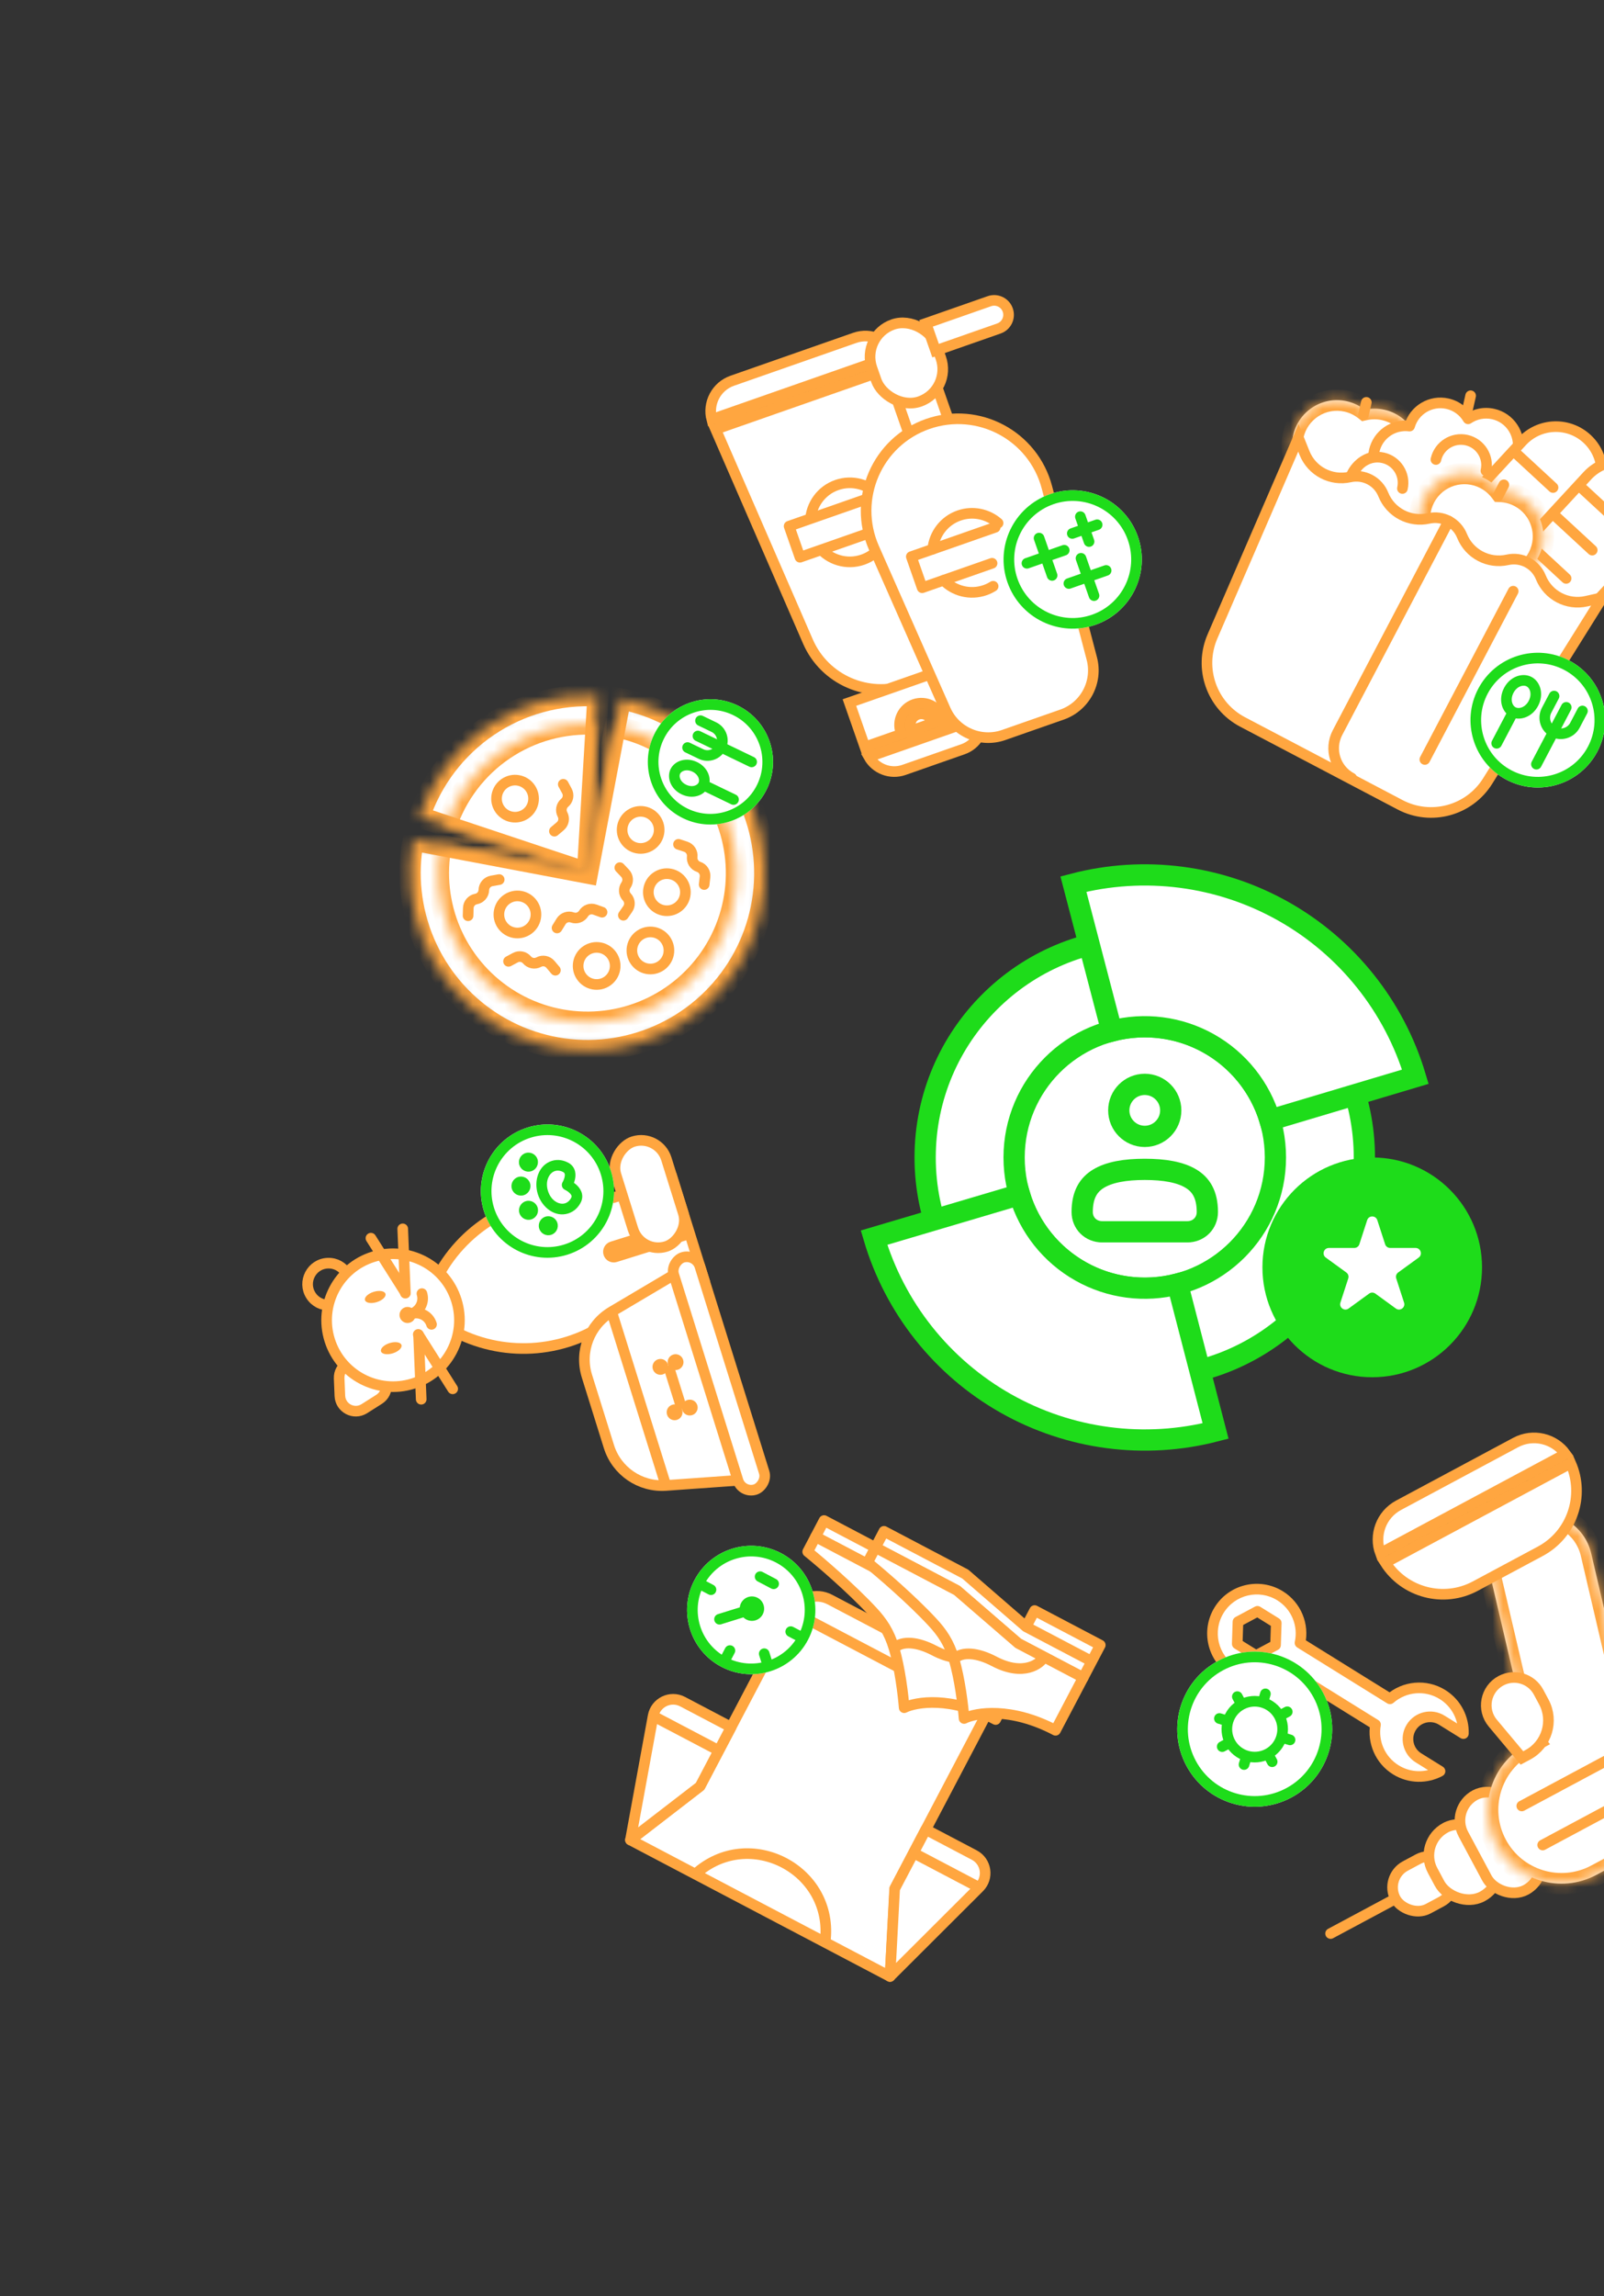 <svg width="151" height="216" viewBox="0 0 151 216" fill="none" xmlns="http://www.w3.org/2000/svg">
<rect x="0" y="0" width="151" height="216" fill="#333333" stroke="none"/>
<circle cx="107.767" cy="108.887" r="20.674" fill="white"/>
<path d="M128.441 108.887C128.441 120.305 119.185 129.561 107.767 129.561C96.349 129.561 87.093 120.305 87.093 108.887C87.093 97.469 96.349 88.213 107.767 88.213C119.185 88.213 128.441 97.469 128.441 108.887ZM95.468 108.887C95.468 115.679 100.975 121.186 107.767 121.186C114.56 121.186 120.067 115.679 120.067 108.887C120.067 102.094 114.56 96.588 107.767 96.588C100.975 96.588 95.468 102.094 95.468 108.887Z" fill="white" stroke="#1EDC1A" stroke-width="2"/>
<path d="M101.051 83.168C107.719 81.427 114.803 82.343 120.808 85.724C126.814 89.105 131.271 94.686 133.241 101.29L119.552 105.372C118.641 102.317 116.579 99.735 113.801 98.171C111.023 96.607 107.745 96.183 104.661 96.989L101.051 83.168Z" fill="white"/>
<path d="M114.433 134.618C107.761 136.346 100.68 135.415 94.681 132.022C88.682 128.629 84.236 123.039 82.28 116.43L95.977 112.376C96.882 115.434 98.939 118.02 101.714 119.589C104.489 121.159 107.765 121.59 110.851 120.79L114.433 134.618Z" fill="white"/>
<path d="M101.051 83.168C107.719 81.427 114.803 82.343 120.808 85.724C126.814 89.105 131.271 94.686 133.241 101.29L119.552 105.372C118.641 102.317 116.579 99.735 113.801 98.171C111.023 96.607 107.745 96.183 104.661 96.989L101.051 83.168Z" stroke="#1EDC1A" stroke-width="2"/>
<path d="M114.433 134.618C107.761 136.346 100.68 135.415 94.681 132.022C88.682 128.629 84.236 123.039 82.28 116.43L95.977 112.376C96.882 115.434 98.939 118.02 101.714 119.589C104.489 121.159 107.765 121.59 110.851 120.79L114.433 134.618Z" stroke="#1EDC1A" stroke-width="2"/>
<circle cx="107.767" cy="104.456" r="2.446" stroke="#1EDC1A" stroke-width="2"/>
<path d="M101.876 114.016C101.876 112.349 102.495 111.438 103.414 110.88C104.423 110.266 105.92 110.004 107.768 110.004C109.615 110.004 111.112 110.266 112.121 110.88C113.04 111.438 113.659 112.349 113.659 114.016C113.659 115.072 112.848 115.88 111.762 115.88L103.774 115.88C102.687 115.88 101.876 115.072 101.876 114.016Z" stroke="#1EDC1A" stroke-width="2" stroke-linecap="round"/>
<path d="M139.518 119.224C139.518 124.933 134.89 129.561 129.181 129.561C123.472 129.561 118.844 124.933 118.844 119.224C118.844 113.515 123.472 108.886 129.181 108.886C134.89 108.886 139.518 113.515 139.518 119.224Z" fill="#1EDC1A"/>
<path d="M128.706 114.78C128.856 114.32 129.508 114.32 129.658 114.78L130.396 117.053C130.463 117.259 130.655 117.398 130.871 117.398L133.261 117.398C133.745 117.398 133.947 118.018 133.555 118.303L131.622 119.707C131.446 119.835 131.373 120.06 131.44 120.266L132.178 122.539C132.328 122.999 131.801 123.382 131.409 123.098L129.476 121.693C129.301 121.566 129.063 121.566 128.888 121.693L126.955 123.098C126.563 123.382 126.036 122.999 126.186 122.539L126.924 120.266C126.991 120.06 126.918 119.835 126.742 119.707L124.809 118.303C124.417 118.018 124.619 117.398 125.103 117.398L127.493 117.398C127.709 117.398 127.901 117.259 127.968 117.053L128.706 114.78Z" fill="white"/>
<mask id="path-11-inside-1_4_296" fill="white">
<path fill-rule="evenodd" clip-rule="evenodd" d="M126.786 45.993C126.193 46.126 125.562 46.134 124.929 45.991C122.653 45.477 121.225 43.215 121.738 40.939C122.252 38.663 124.514 37.234 126.79 37.748C127.423 37.891 127.99 38.168 128.468 38.544C129.061 38.41 129.692 38.403 130.325 38.546C132.601 39.06 134.029 41.322 133.515 43.598C133.002 45.874 130.74 47.303 128.464 46.789C127.831 46.646 127.264 46.368 126.786 45.993Z"/>
</mask>
<path fill-rule="evenodd" clip-rule="evenodd" d="M126.786 45.993C126.193 46.126 125.562 46.134 124.929 45.991C122.653 45.477 121.225 43.215 121.738 40.939C122.252 38.663 124.514 37.234 126.79 37.748C127.423 37.891 127.99 38.168 128.468 38.544C129.061 38.41 129.692 38.403 130.325 38.546C132.601 39.06 134.029 41.322 133.515 43.598C133.002 45.874 130.74 47.303 128.464 46.789C127.831 46.646 127.264 46.368 126.786 45.993Z" fill="white"/>
<path d="M126.786 45.993L127.404 45.206L127.03 44.913L126.566 45.017L126.786 45.993ZM128.468 38.544L127.85 39.33L128.224 39.624L128.688 39.519L128.468 38.544ZM126.566 45.017C126.115 45.119 125.634 45.125 125.15 45.015L124.709 46.966C125.489 47.142 126.271 47.134 127.006 46.968L126.566 45.017ZM125.15 45.015C123.412 44.623 122.322 42.897 122.714 41.159L120.763 40.719C120.127 43.533 121.894 46.331 124.709 46.966L125.15 45.015ZM122.714 41.159C123.106 39.422 124.833 38.331 126.57 38.723L127.011 36.772C124.196 36.137 121.399 37.904 120.763 40.719L122.714 41.159ZM126.57 38.723C127.055 38.833 127.487 39.045 127.85 39.33L129.086 37.757C128.493 37.292 127.791 36.949 127.011 36.772L126.57 38.723ZM128.688 39.519C129.139 39.418 129.62 39.412 130.104 39.521L130.545 37.57C129.765 37.394 128.983 37.403 128.248 37.568L128.688 39.519ZM130.104 39.521C131.842 39.914 132.932 41.64 132.54 43.378L134.491 43.818C135.126 41.003 133.36 38.206 130.545 37.57L130.104 39.521ZM132.54 43.378C132.148 45.115 130.421 46.206 128.684 45.813L128.243 47.764C131.058 48.4 133.855 46.633 134.491 43.818L132.54 43.378ZM128.684 45.813C128.199 45.704 127.767 45.492 127.404 45.206L126.168 46.779C126.761 47.245 127.463 47.588 128.243 47.764L128.684 45.813Z" fill="#FFA640" mask="url(#path-11-inside-1_4_296)"/>
<path d="M128.625 37.852L128.359 39.03" stroke="#FFA640" stroke-linecap="round"/>
<path d="M138.444 37.231L138.178 38.408" stroke="#FFA640" stroke-linecap="round"/>
<path fill-rule="evenodd" clip-rule="evenodd" d="M129.378 48.879C129.359 48.875 129.339 48.871 129.319 48.867C127.693 48.499 126.672 46.884 127.04 45.258C127.303 44.092 128.207 43.238 129.298 42.983C129.304 42.793 129.328 42.601 129.371 42.409C129.717 40.876 131.173 39.882 132.7 40.08C133.141 38.557 134.697 37.623 136.264 37.977C137.114 38.169 137.799 38.703 138.207 39.401C138.874 38.945 139.722 38.758 140.573 38.95C142.148 39.305 143.155 40.833 142.882 42.407C144.131 42.921 144.865 44.275 144.557 45.637C144.505 45.869 144.425 46.088 144.323 46.291C145.221 46.931 145.696 48.069 145.438 49.212C145.094 50.732 143.583 51.687 142.063 51.343C141.962 51.321 141.865 51.293 141.77 51.261C140.195 53.465 137.4 54.632 134.592 53.997C131.938 53.398 129.986 51.353 129.378 48.879Z" fill="white"/>
<path d="M129.378 48.879L129.864 48.76C129.818 48.572 129.668 48.428 129.479 48.389L129.378 48.879ZM129.298 42.983L129.412 43.47C129.632 43.418 129.79 43.225 129.797 42.998L129.298 42.983ZM132.7 40.08L132.636 40.576C132.881 40.608 133.112 40.456 133.181 40.219L132.7 40.08ZM138.207 39.401L137.775 39.653C137.845 39.773 137.961 39.858 138.096 39.889C138.232 39.919 138.374 39.892 138.488 39.814L138.207 39.401ZM142.882 42.407L142.39 42.321C142.35 42.552 142.475 42.78 142.692 42.869L142.882 42.407ZM144.323 46.291L143.877 46.065C143.765 46.286 143.831 46.554 144.032 46.698L144.323 46.291ZM141.77 51.261L141.931 50.788C141.722 50.716 141.491 50.79 141.363 50.97L141.77 51.261ZM129.479 48.389C129.462 48.386 129.446 48.383 129.429 48.379L129.209 49.354C129.232 49.359 129.255 49.364 129.278 49.369L129.479 48.389ZM129.429 48.379C128.072 48.072 127.221 46.724 127.527 45.368L126.552 45.148C126.124 47.043 127.313 48.926 129.209 49.354L129.429 48.379ZM127.527 45.368C127.747 44.396 128.501 43.683 129.412 43.47L129.184 42.496C127.914 42.793 126.859 43.788 126.552 45.148L127.527 45.368ZM129.797 42.998C129.802 42.84 129.822 42.68 129.859 42.519L128.883 42.299C128.833 42.522 128.805 42.746 128.798 42.967L129.797 42.998ZM129.859 42.519C130.147 41.24 131.362 40.41 132.636 40.576L132.765 39.584C130.983 39.353 129.287 40.512 128.883 42.299L129.859 42.519ZM133.181 40.219C133.548 38.949 134.847 38.169 136.154 38.465L136.374 37.489C134.548 37.077 132.733 38.166 132.22 39.941L133.181 40.219ZM136.154 38.465C136.863 38.625 137.434 39.069 137.775 39.653L138.639 39.149C138.164 38.336 137.365 37.713 136.374 37.489L136.154 38.465ZM138.488 39.814C139.046 39.433 139.753 39.277 140.463 39.437L140.683 38.462C139.691 38.238 138.702 38.458 137.925 38.988L138.488 39.814ZM140.463 39.437C141.777 39.734 142.617 41.009 142.39 42.321L143.375 42.492C143.693 40.657 142.519 38.877 140.683 38.462L140.463 39.437ZM142.692 42.869C143.719 43.292 144.322 44.407 144.069 45.527L145.045 45.747C145.407 44.144 144.543 42.55 143.073 41.944L142.692 42.869ZM144.069 45.527C144.026 45.719 143.961 45.899 143.877 46.065L144.769 46.516C144.89 46.277 144.983 46.02 145.045 45.747L144.069 45.527ZM144.032 46.698C144.772 47.225 145.162 48.162 144.95 49.102L145.925 49.322C146.229 47.975 145.669 46.637 144.613 45.884L144.032 46.698ZM144.95 49.102C144.668 50.353 143.424 51.138 142.173 50.856L141.953 51.831C143.743 52.235 145.521 51.112 145.925 49.322L144.95 49.102ZM142.173 50.856C142.09 50.837 142.009 50.814 141.931 50.788L141.608 51.734C141.72 51.772 141.835 51.805 141.953 51.831L142.173 50.856ZM141.363 50.97C139.901 53.017 137.307 54.098 134.702 53.51L134.482 54.485C137.493 55.165 140.489 53.914 142.177 51.551L141.363 50.97ZM134.702 53.51C132.24 52.954 130.428 51.057 129.864 48.76L128.893 48.999C129.544 51.649 131.636 53.843 134.482 54.485L134.702 53.51Z" fill="#FFA640"/>
<path d="M139.887 44.289C140.181 42.989 139.364 41.696 138.064 41.403C136.763 41.109 135.47 41.925 135.177 43.226" stroke="#FFA640" stroke-linecap="round"/>
<path d="M132.023 45.953C132.317 44.652 131.501 43.36 130.2 43.066C128.899 42.773 127.607 43.589 127.313 44.889" stroke="#FFA640" stroke-linecap="round"/>
<path d="M149.647 47.4L138.181 59.816C136.559 61.572 133.82 61.681 132.064 60.059C130.307 58.437 130.199 55.699 131.821 53.942L143.287 41.526C144.909 39.77 147.647 39.661 149.404 41.283C151.16 42.905 151.269 45.644 149.647 47.4Z" fill="white" stroke="#FFA640"/>
<path d="M142.655 42.586L146.202 45.862" stroke="#FFA640" stroke-linecap="round"/>
<path d="M137.742 47.907L141.289 51.183" stroke="#FFA640" stroke-linecap="round"/>
<path d="M135.283 50.567L138.83 53.843" stroke="#FFA640" stroke-linecap="round"/>
<path d="M132.825 53.228L136.373 56.504" stroke="#FFA640" stroke-linecap="round"/>
<path d="M155.793 50.629L144.327 63.045C142.705 64.801 139.966 64.91 138.21 63.288C136.453 61.666 136.344 58.928 137.966 57.171L149.433 44.755C151.055 42.999 153.793 42.89 155.55 44.512C157.306 46.134 157.415 48.873 155.793 50.629Z" fill="white" stroke="#FFA640"/>
<path d="M148.801 45.815L152.348 49.091" stroke="#FFA640" stroke-linecap="round"/>
<path d="M146.343 48.475L149.891 51.751" stroke="#FFA640" stroke-linecap="round"/>
<path d="M143.887 51.136L147.435 54.412" stroke="#FFA640" stroke-linecap="round"/>
<path d="M141.428 53.796L144.976 57.072" stroke="#FFA640" stroke-linecap="round"/>
<path d="M138.971 56.457L142.519 59.733" stroke="#FFA640" stroke-linecap="round"/>
<mask id="path-30-inside-2_4_296" fill="white">
<path fill-rule="evenodd" clip-rule="evenodd" d="M139.102 54.199C141.168 55.284 143.723 54.489 144.808 52.424C145.894 50.358 145.099 47.804 143.033 46.718C142.46 46.417 141.849 46.26 141.242 46.236C140.877 45.75 140.402 45.335 139.828 45.034C137.762 43.948 135.208 44.743 134.122 46.808C133.037 48.874 133.831 51.428 135.897 52.514C136.471 52.815 137.082 52.972 137.689 52.996C138.053 53.482 138.529 53.897 139.102 54.199Z"/>
</mask>
<path fill-rule="evenodd" clip-rule="evenodd" d="M139.102 54.199C141.168 55.284 143.723 54.489 144.808 52.424C145.894 50.358 145.099 47.804 143.033 46.718C142.46 46.417 141.849 46.26 141.242 46.236C140.877 45.75 140.402 45.335 139.828 45.034C137.762 43.948 135.208 44.743 134.122 46.808C133.037 48.874 133.831 51.428 135.897 52.514C136.471 52.815 137.082 52.972 137.689 52.996C138.053 53.482 138.529 53.897 139.102 54.199Z" fill="white"/>
<path d="M141.242 46.236L140.442 46.836L140.727 47.216L141.201 47.235L141.242 46.236ZM137.689 52.996L138.489 52.396L138.204 52.016L137.729 51.997L137.689 52.996ZM143.923 51.959C143.094 53.535 141.144 54.142 139.568 53.313L138.637 55.084C141.192 56.426 144.351 55.444 145.693 52.889L143.923 51.959ZM142.568 47.603C144.145 48.432 144.752 50.382 143.923 51.959L145.693 52.889C147.036 50.334 146.053 47.175 143.499 45.833L142.568 47.603ZM141.201 47.235C141.663 47.254 142.129 47.372 142.568 47.603L143.499 45.833C142.791 45.461 142.034 45.267 141.282 45.236L141.201 47.235ZM139.363 45.919C139.802 46.15 140.164 46.466 140.442 46.836L142.042 45.636C141.59 45.033 141.001 44.52 140.293 44.148L139.363 45.919ZM135.008 47.273C135.836 45.697 137.786 45.09 139.363 45.919L140.293 44.148C137.739 42.806 134.58 43.789 133.237 46.343L135.008 47.273ZM136.362 51.629C134.785 50.8 134.179 48.85 135.008 47.273L133.237 46.343C131.895 48.898 132.877 52.057 135.432 53.399L136.362 51.629ZM137.729 51.997C137.267 51.979 136.802 51.86 136.362 51.629L135.432 53.399C136.14 53.771 136.896 53.965 137.648 53.996L137.729 51.997ZM139.568 53.313C139.128 53.082 138.766 52.766 138.489 52.396L136.889 53.596C137.341 54.199 137.93 54.712 138.637 55.084L139.568 53.313Z" fill="#FFA640" mask="url(#path-30-inside-2_4_296)"/>
<path d="M149.331 56.56L150.844 56.22L140.042 73.484C138.301 76.266 134.711 77.236 131.806 75.71L124.393 71.814L116.979 67.918C114.074 66.391 112.837 62.884 114.141 59.873L122.232 41.184L122.81 42.623C123.492 44.321 125.305 45.273 127.09 44.872C128.397 44.579 129.724 45.276 130.224 46.519C130.906 48.217 132.719 49.169 134.504 48.768C135.811 48.474 137.138 49.172 137.637 50.415C138.32 52.112 140.132 53.065 141.918 52.664C143.224 52.37 144.551 53.068 145.051 54.311C145.733 56.008 147.546 56.961 149.331 56.56Z" fill="white" stroke="#FFA640"/>
<path d="M136.374 49.014L125.914 68.917C125.1 70.466 125.696 72.382 127.245 73.196V73.196" stroke="#FFA640" stroke-linecap="round"/>
<path d="M142.452 55.616L134.134 71.445" stroke="#FFA640" stroke-linecap="round"/>
<path d="M150.38 70.693C148.752 73.792 144.92 74.983 141.822 73.355C138.723 71.727 137.532 67.895 139.16 64.797C140.788 61.698 144.62 60.506 147.718 62.135C150.817 63.763 152.009 67.595 150.38 70.693Z" fill="white"/>
<path d="M149.938 70.46C148.438 73.314 144.909 74.412 142.054 72.912C139.2 71.413 138.103 67.883 139.602 65.029C141.102 62.175 144.632 61.077 147.486 62.577C150.34 64.077 151.438 67.606 149.938 70.46Z" stroke="#1EDC1A"/>
<path d="M142.301 67.251L140.897 69.922" stroke="#1EDC1A" stroke-linecap="round"/>
<path d="M144.357 66.163C143.907 67.018 143.025 67.285 142.446 66.981C141.867 66.676 141.587 65.798 142.036 64.944C142.485 64.089 143.367 63.821 143.947 64.126C144.526 64.43 144.806 65.308 144.357 66.163Z" stroke="#1EDC1A"/>
<path d="M147.446 66.544L144.638 71.888" stroke="#1EDC1A" stroke-linecap="round"/>
<path d="M146.3 65.481L145.598 66.816C145.21 67.554 145.494 68.466 146.232 68.854V68.854C146.969 69.242 147.882 68.958 148.269 68.22L148.971 66.884" stroke="#1EDC1A" stroke-linecap="round"/>
<path d="M141.572 45.609L141.01 46.677" stroke="#FFA640" stroke-linecap="round"/>
<mask id="path-42-inside-3_4_296" fill="white">
<path d="M39.461 76.857C40.623 73.37 42.902 70.364 45.946 68.305C48.99 66.246 52.629 65.249 56.297 65.468L55.3 82.133L39.461 76.857Z"/>
</mask>
<path d="M39.461 76.857C40.623 73.37 42.902 70.364 45.946 68.305C48.99 66.246 52.629 65.249 56.297 65.468L55.3 82.133L39.461 76.857Z" fill="white" stroke="#FFA640" stroke-width="2" mask="url(#path-42-inside-3_4_296)"/>
<mask id="path-43-inside-4_4_296" fill="white">
<path d="M41.991 77.7C42.967 74.77 44.882 72.244 47.441 70.513C49.998 68.783 53.056 67.945 56.139 68.13L55.301 82.134L41.991 77.7Z"/>
</mask>
<path d="M41.991 77.7C42.967 74.77 44.882 72.244 47.441 70.513C49.998 68.783 53.056 67.945 56.139 68.13L55.301 82.134L41.991 77.7Z" fill="white" stroke="#FFA640" stroke-width="2" mask="url(#path-43-inside-4_4_296)"/>
<mask id="path-44-inside-5_4_296" fill="white">
<path d="M58.407 65.73C61.651 66.344 64.64 67.907 66.996 70.22C69.353 72.534 70.97 75.493 71.644 78.726C72.318 81.958 72.018 85.318 70.783 88.38C69.547 91.442 67.431 94.069 64.703 95.929C61.974 97.788 58.756 98.797 55.454 98.828C52.152 98.858 48.916 97.909 46.154 96.1C43.391 94.29 41.227 91.703 39.936 88.664C38.644 85.625 38.283 82.272 38.897 79.027L55.3 82.133L58.407 65.73Z"/>
</mask>
<path d="M58.407 65.73C61.651 66.344 64.64 67.907 66.996 70.22C69.353 72.534 70.97 75.493 71.644 78.726C72.318 81.958 72.018 85.318 70.783 88.38C69.547 91.442 67.431 94.069 64.703 95.929C61.974 97.788 58.756 98.797 55.454 98.828C52.152 98.858 48.916 97.909 46.154 96.1C43.391 94.29 41.227 91.703 39.936 88.664C38.644 85.625 38.283 82.272 38.897 79.027L55.3 82.133L58.407 65.73Z" fill="white" stroke="#FFA640" stroke-width="2" mask="url(#path-44-inside-5_4_296)"/>
<mask id="path-45-inside-6_4_296" fill="white">
<path d="M57.911 68.349C60.637 68.866 63.149 70.179 65.129 72.123C67.109 74.067 68.468 76.554 69.034 79.27C69.601 81.987 69.349 84.81 68.311 87.383C67.272 89.956 65.495 92.164 63.202 93.726C60.909 95.289 58.204 96.137 55.43 96.162C52.655 96.188 49.935 95.39 47.614 93.87C45.293 92.35 43.474 90.175 42.389 87.622C41.304 85.068 41 82.25 41.516 79.524L55.3 82.134L57.911 68.349Z"/>
</mask>
<path d="M57.911 68.349C60.637 68.866 63.149 70.179 65.129 72.123C67.109 74.067 68.468 76.554 69.034 79.27C69.601 81.987 69.349 84.81 68.311 87.383C67.272 89.956 65.495 92.164 63.202 93.726C60.909 95.289 58.204 96.137 55.43 96.162C52.655 96.188 49.935 95.39 47.614 93.87C45.293 92.35 43.474 90.175 42.389 87.622C41.304 85.068 41 82.25 41.516 79.524L55.3 82.134L57.911 68.349Z" fill="white" stroke="#FFA640" stroke-width="2" mask="url(#path-45-inside-6_4_296)"/>
<circle cx="48.71" cy="86.026" r="1.745" transform="rotate(-79.278 48.71 86.026)" stroke="#FFA640"/>
<circle cx="56.169" cy="90.868" r="1.745" transform="rotate(-79.278 56.169 90.868)" stroke="#FFA640"/>
<circle cx="61.229" cy="89.413" r="1.745" transform="rotate(-79.278 61.229 89.413)" stroke="#FFA640"/>
<circle cx="48.487" cy="75.132" r="1.745" transform="rotate(-79.278 48.487 75.132)" stroke="#FFA640"/>
<circle cx="60.31" cy="78.07" r="1.745" transform="rotate(-79.278 60.31 78.07)" stroke="#FFA640"/>
<circle cx="62.779" cy="83.931" r="1.745" transform="rotate(-79.278 62.779 83.931)" stroke="#FFA640"/>
<path d="M52.192 78.19L52.745 77.723C53.066 77.451 53.154 76.991 52.953 76.62V76.62C52.753 76.25 52.84 75.79 53.162 75.518V75.518C53.484 75.246 53.571 74.786 53.371 74.415L53.027 73.779" stroke="#FFA640" stroke-linecap="round" stroke-linejoin="round"/>
<path d="M46.994 82.744L46.282 82.871C45.868 82.946 45.562 83.301 45.55 83.722V83.722C45.538 84.143 45.233 84.498 44.818 84.573V84.573C44.403 84.647 44.098 85.002 44.086 85.423L44.065 86.146" stroke="#FFA640" stroke-linecap="round" stroke-linejoin="round"/>
<path d="M58.683 86.1L59.096 85.506C59.337 85.16 59.302 84.693 59.013 84.387V84.387C58.723 84.081 58.688 83.613 58.929 83.268V83.268C59.169 82.922 59.134 82.455 58.845 82.148L58.349 81.623" stroke="#FFA640" stroke-linecap="round" stroke-linejoin="round"/>
<path d="M52.284 91.272L51.818 90.719C51.546 90.397 51.086 90.31 50.715 90.51V90.51C50.344 90.711 49.884 90.624 49.612 90.302V90.302C49.341 89.98 48.88 89.893 48.51 90.093L47.873 90.436" stroke="#FFA640" stroke-linecap="round" stroke-linejoin="round"/>
<path d="M66.29 83.211L66.372 82.493C66.42 82.074 66.168 81.68 65.768 81.547V81.547C65.368 81.415 65.116 81.02 65.164 80.601V80.601C65.212 80.183 64.96 79.788 64.56 79.655L63.873 79.428" stroke="#FFA640" stroke-linecap="round" stroke-linejoin="round"/>
<path d="M56.677 85.813L55.997 85.568C55.601 85.425 55.158 85.58 54.938 85.939V85.939C54.717 86.297 54.275 86.452 53.878 86.309V86.309C53.482 86.166 53.04 86.321 52.819 86.68L52.44 87.295" stroke="#FFA640" stroke-linecap="round" stroke-linejoin="round"/>
<path d="M69.437 66.365C72.369 67.777 73.6 71.299 72.188 74.23C70.776 77.162 67.254 78.394 64.322 76.981C61.391 75.569 60.159 72.047 61.571 69.116C62.984 66.184 66.505 64.952 69.437 66.365Z" fill="white"/>
<path d="M69.22 66.815C71.903 68.108 73.03 71.33 71.738 74.013C70.445 76.696 67.222 77.823 64.539 76.531C61.856 75.238 60.729 72.016 62.022 69.333C63.314 66.65 66.537 65.522 69.22 66.815Z" stroke="#1EDC1A"/>
<path d="M66.527 73.994L69.054 75.212" stroke="#1EDC1A" stroke-linecap="round"/>
<path d="M65.407 72.142C66.204 72.525 66.466 73.317 66.213 73.843C65.959 74.37 65.176 74.658 64.38 74.274C63.584 73.891 63.321 73.099 63.575 72.572C63.828 72.046 64.611 71.758 65.407 72.142Z" stroke="#1EDC1A"/>
<path d="M65.703 69.238L70.759 71.674" stroke="#1EDC1A" stroke-linecap="round"/>
<path d="M64.727 70.325L65.991 70.933C66.689 71.27 67.527 70.976 67.864 70.278V70.278C68.2 69.58 67.906 68.742 67.209 68.406L65.945 67.797" stroke="#1EDC1A" stroke-linecap="round"/>
<path d="M80.468 31.783C81.985 31.252 83.621 31.998 84.246 33.422L67.004 39.453C66.605 37.949 67.42 36.346 68.937 35.816L80.468 31.783ZM67.371 40.384L84.54 34.379L90.19 55.404C91.21 59.2 89.129 63.14 85.418 64.438C81.708 65.735 77.626 63.951 76.057 60.347L67.371 40.384Z" fill="white" stroke="#FFA640"/>
<path d="M76.288 48.982C76.351 47.506 77.296 46.147 78.776 45.629C80.256 45.111 81.843 45.585 82.812 46.701M77.11 51.474C78.069 52.662 79.707 53.181 81.231 52.647C82.755 52.114 83.713 50.688 83.722 49.161" stroke="#FFA640"/>
<rect x="74.286" y="49.497" width="11.153" height="3.098" transform="rotate(-19.277 74.286 49.497)" stroke="#FFA640" stroke-linejoin="round"/>
<path d="M83.876 69.408L81.423 70.266L81.23 69.714L79.963 66.092L90.717 62.331L91.984 65.953L92.177 66.505L89.724 67.363L88.734 67.709L88.669 67.523C88.295 66.455 87.126 65.892 86.058 66.265C84.99 66.639 84.427 67.808 84.801 68.876L84.866 69.062L83.876 69.408ZM92.464 67.464C92.665 68.751 91.926 70.039 90.652 70.484L85.096 72.428C83.822 72.873 82.441 72.327 81.796 71.195L84.206 70.352L85.668 69.841L87.13 69.329L88.592 68.818L90.054 68.306L92.464 67.464ZM87.725 67.853L87.79 68.039L86.8 68.385L85.81 68.732L85.745 68.546C85.553 67.999 85.842 67.4 86.388 67.209C86.935 67.018 87.534 67.306 87.725 67.853Z" fill="white" stroke="#FFA640"/>
<rect x="84.238" y="37.028" width="3.957" height="5.196" transform="rotate(-19.277 84.238 37.028)" fill="white" stroke="#FFA640"/>
<path d="M98.559 45.855L102.782 61.95C103.365 64.17 102.144 66.465 99.977 67.223L97.231 68.183L94.485 69.144C92.319 69.902 89.933 68.868 89.005 66.768L82.277 51.55C80.234 46.931 82.566 41.552 87.333 39.884C92.101 38.217 97.277 40.97 98.559 45.855Z" fill="white" stroke="#FFA640"/>
<rect x="81.024" y="31.589" width="6.435" height="7.674" rx="3.218" transform="rotate(-19.277 81.024 31.589)" fill="white" stroke="#FFA640"/>
<path d="M88.076 32.986L87.178 30.42L93.14 28.335C93.848 28.087 94.624 28.461 94.871 29.169C95.119 29.878 94.746 30.653 94.037 30.901L88.076 32.986Z" fill="white" stroke="#FFA640"/>
<path d="M93.493 55.151C93.261 55.298 93.008 55.421 92.737 55.516C91.32 56.011 89.807 55.599 88.83 54.585M93.959 49.209C92.984 48.357 91.591 48.039 90.282 48.498C88.866 48.993 87.939 50.259 87.807 51.66" stroke="#FFA640" stroke-linecap="round"/>
<path d="M93.394 52.989L92.078 53.449L86.814 55.29L85.791 52.365L91.055 50.525L93.687 49.604" stroke="#FFA640" stroke-linecap="round" stroke-linejoin="round"/>
<path d="M107.123 50.484C108.309 53.875 106.521 57.586 103.13 58.773C99.738 59.959 96.027 58.171 94.841 54.779C93.654 51.388 95.442 47.677 98.834 46.491C102.226 45.304 105.937 47.092 107.123 50.484Z" fill="white"/>
<path d="M106.651 50.649C107.746 53.78 106.096 57.206 102.965 58.301C99.834 59.396 96.408 57.745 95.313 54.614C94.218 51.483 95.868 48.058 98.999 46.962C102.13 45.867 105.556 47.518 106.651 50.649Z" stroke="#1EDC1A"/>
<path d="M97.817 50.621L99.044 54.13" stroke="#1EDC1A" stroke-linecap="round"/>
<path d="M100.186 51.762L96.676 52.989" stroke="#1EDC1A" stroke-linecap="round"/>
<path d="M101.705 48.604L102.524 50.944" stroke="#1EDC1A" stroke-linecap="round"/>
<path d="M103.285 49.365L100.946 50.183" stroke="#1EDC1A" stroke-linecap="round"/>
<path d="M101.764 52.522L102.991 56.031" stroke="#1EDC1A" stroke-linecap="round"/>
<path d="M104.132 53.664L100.623 54.891" stroke="#1EDC1A" stroke-linecap="round"/>
<path d="M83.785 185.933L77.676 182.722L71.695 179.579L65.459 176.302L59.35 173.092L65.919 168.009L74.552 151.581V151.581C75.23 150.29 76.826 149.794 78.117 150.472L78.834 150.849L84.943 154.059L91.052 157.27L91.77 157.647C93.06 158.325 93.556 159.921 92.878 161.211V161.211L84.245 177.64L83.785 185.933Z" fill="white"/>
<path d="M77.676 182.722L83.785 185.933L84.245 177.64L92.878 161.211M77.676 182.722L71.695 179.579L65.459 176.302M77.676 182.722V182.722C78.588 175.933 70.533 171.7 65.459 176.302V176.302M65.459 176.302L59.35 173.092L65.919 168.009L74.552 151.581M92.878 161.211V161.211C93.556 159.921 93.06 158.325 91.77 157.647L91.052 157.27L84.943 154.059L78.834 150.849L78.117 150.472C76.826 149.794 75.23 150.29 74.552 151.581V151.581M92.878 161.211L74.552 151.581" stroke="#FFA640" stroke-linejoin="round"/>
<path d="M83.784 185.932L84.222 177.681L85.995 174.309L87.15 172.109L91.718 174.51C92.861 175.111 93.094 176.647 92.18 177.559V177.559L83.784 185.932Z" fill="white"/>
<path d="M92.18 177.559V177.559C93.094 176.647 92.861 175.111 91.718 174.51L87.15 172.109L85.995 174.309M92.18 177.559L83.784 185.932L84.222 177.681L85.995 174.309M92.18 177.559L85.995 174.309" stroke="#FFA640" stroke-linejoin="round"/>
<path d="M59.351 173.091L65.898 168.05L67.67 164.678L68.826 162.479L64.258 160.078C63.115 159.478 61.718 160.158 61.485 161.428V161.428L59.351 173.091Z" fill="white"/>
<path d="M61.485 161.428V161.428C61.718 160.158 63.115 159.478 64.258 160.078L68.826 162.479L67.67 164.678M61.485 161.428L59.351 173.091L65.898 168.05L67.67 164.678M61.485 161.428L67.67 164.678" stroke="#FFA640" stroke-linejoin="round"/>
<path d="M65.375 148.647C66.926 145.695 70.577 144.56 73.529 146.111C76.481 147.662 77.616 151.313 76.065 154.265C74.514 157.217 70.863 158.353 67.911 156.801C64.959 155.25 63.824 151.599 65.375 148.647Z" fill="white"/>
<path d="M65.817 148.88C67.24 146.172 70.589 145.131 73.296 146.554C76.004 147.976 77.045 151.325 75.622 154.032C74.2 156.74 70.851 157.781 68.144 156.359C65.436 154.936 64.395 151.587 65.817 148.88Z" stroke="#1EDC1A"/>
<path d="M67.736 152.325L70.756 151.385" stroke="#1EDC1A" stroke-linecap="round"/>
<path d="M72.829 148.991L71.556 148.322" stroke="#1EDC1A" stroke-linecap="round"/>
<path d="M68.713 155.274L68.178 156.292" stroke="#1EDC1A" stroke-linecap="round"/>
<path d="M72.287 156.668L71.945 155.569" stroke="#1EDC1A" stroke-linecap="round"/>
<path d="M75.458 154.027L74.44 153.492" stroke="#1EDC1A" stroke-linecap="round"/>
<path d="M66.932 149.547L65.914 149.012" stroke="#1EDC1A" stroke-linecap="round"/>
<circle cx="70.786" cy="151.329" r="1.15" transform="rotate(-152.278 70.786 151.329)" fill="#1EDC1A"/>
<path d="M85.231 147.064L90.958 152.023L91.761 150.496L97.94 153.743L97.137 155.27L96.335 156.797L90.156 153.55L84.428 148.591L76.775 144.569L77.577 143.042L85.231 147.064Z" fill="white"/>
<path d="M97.137 155.27L90.958 152.023M97.137 155.27L97.94 153.743L91.761 150.496L90.958 152.023M97.137 155.27L96.335 156.797L90.156 153.55L84.428 148.591L76.775 144.569L77.577 143.042L85.231 147.064L90.958 152.023" stroke="#FFA640" stroke-linecap="round" stroke-linejoin="round"/>
<path d="M96.335 156.797L93.728 161.758C89.517 159.545 86.234 160.096 85.119 160.648C85.026 159.487 84.728 156.943 84.165 155.062C83.689 153.477 83.027 152.537 82.118 151.559C80.129 149.422 77.236 146.945 76.037 145.974L76.775 144.57L84.463 148.61L90.226 153.587L92.644 154.858L96.335 156.797Z" fill="white"/>
<path d="M92.644 154.858L96.335 156.797L93.728 161.758C89.517 159.545 86.234 160.096 85.119 160.648C85.026 159.487 84.728 156.943 84.165 155.062M92.644 154.858C92.31 155.494 90.725 156.73 87.946 155.27C86.442 154.48 84.934 154.28 84.165 155.062M92.644 154.858L90.226 153.587L84.463 148.61L76.775 144.57L76.037 145.974C77.236 146.945 80.129 149.422 82.118 151.559C83.027 152.537 83.689 153.477 84.165 155.062" stroke="#FFA640" stroke-linecap="round" stroke-linejoin="round"/>
<path d="M90.87 148.078L96.597 153.037L97.4 151.51L103.579 154.757L102.776 156.284L101.974 157.811L95.795 154.564L90.067 149.605L82.414 145.583L83.217 144.056L90.87 148.078Z" fill="white"/>
<path d="M102.776 156.284L96.597 153.037M102.776 156.284L103.579 154.757L97.4 151.51L96.597 153.037M102.776 156.284L101.974 157.811L95.795 154.564L90.067 149.605L82.414 145.583L83.217 144.056L90.87 148.078L96.597 153.037" stroke="#FFA640" stroke-linecap="round" stroke-linejoin="round"/>
<path d="M101.974 157.812L99.368 162.772C95.157 160.559 91.874 161.11 90.759 161.662C90.665 160.502 90.368 157.957 89.804 156.076C89.329 154.491 88.666 153.551 87.757 152.574C85.769 150.436 82.875 147.96 81.677 146.988L82.415 145.584L90.103 149.624L95.866 154.601L98.284 155.872L101.974 157.812Z" fill="white"/>
<path d="M98.284 155.872L101.974 157.812L99.368 162.772C95.157 160.559 91.874 161.11 90.759 161.662C90.665 160.502 90.368 157.957 89.804 156.076M98.284 155.872C97.949 156.508 96.365 157.745 93.585 156.284C92.081 155.494 90.573 155.294 89.804 156.076M98.284 155.872L95.866 154.601L90.103 149.624L82.415 145.584L81.677 146.988C82.875 147.96 85.769 150.436 87.757 152.574C88.666 153.551 89.329 154.491 89.804 156.076" stroke="#FFA640" stroke-linecap="round" stroke-linejoin="round"/>
<path fill-rule="evenodd" clip-rule="evenodd" d="M137.764 163.085C137.809 161.646 137.107 160.223 135.796 159.409C134.2 158.418 132.195 158.636 130.851 159.813L122.382 154.556C122.75 152.879 122.051 151.079 120.509 150.121C118.553 148.907 115.984 149.509 114.77 151.464C113.556 153.42 114.157 155.989 116.112 157.203C117.654 158.16 119.577 157.989 120.917 156.916L129.49 162.238C129.209 163.862 129.913 165.568 131.399 166.491C132.71 167.304 134.295 167.303 135.564 166.625L133.529 165.362C132.551 164.755 132.251 163.47 132.858 162.492C133.465 161.514 134.75 161.214 135.727 161.821L137.764 163.085ZM120.08 154.761L118.243 155.745L116.473 154.646L116.54 152.563L118.377 151.579L120.147 152.679L120.08 154.761Z" fill="white"/>
<path d="M137.764 163.085L137.5 163.51C137.652 163.604 137.842 163.61 138 163.526C138.157 163.441 138.258 163.279 138.263 163.101L137.764 163.085ZM130.851 159.813L130.588 160.238C130.775 160.354 131.015 160.334 131.181 160.189L130.851 159.813ZM122.382 154.556L121.894 154.449C121.849 154.656 121.939 154.869 122.119 154.981L122.382 154.556ZM120.917 156.916L121.18 156.491C121 156.38 120.769 156.393 120.604 156.526L120.917 156.916ZM129.49 162.238L129.982 162.324C130.017 162.123 129.927 161.921 129.753 161.814L129.49 162.238ZM135.564 166.625L135.8 167.066C135.958 166.982 136.058 166.82 136.064 166.641C136.07 166.463 135.98 166.295 135.828 166.2L135.564 166.625ZM118.243 155.745L117.98 156.17C118.131 156.264 118.322 156.27 118.479 156.186L118.243 155.745ZM120.08 154.761L120.316 155.202C120.474 155.118 120.574 154.956 120.58 154.777L120.08 154.761ZM116.473 154.646L115.973 154.63C115.967 154.808 116.057 154.977 116.209 155.071L116.473 154.646ZM116.54 152.563L116.303 152.122C116.146 152.207 116.045 152.369 116.04 152.547L116.54 152.563ZM118.377 151.579L118.64 151.155C118.489 151.06 118.298 151.054 118.141 151.139L118.377 151.579ZM120.147 152.679L120.647 152.694C120.652 152.516 120.562 152.348 120.411 152.254L120.147 152.679ZM135.532 159.834C136.685 160.55 137.304 161.801 137.264 163.069L138.263 163.101C138.314 161.491 137.528 159.896 136.059 158.984L135.532 159.834ZM131.181 160.189C132.363 159.153 134.128 158.962 135.532 159.834L136.059 158.984C134.271 157.874 132.026 158.12 130.522 159.437L131.181 160.189ZM122.119 154.981L130.588 160.238L131.115 159.389L122.646 154.131L122.119 154.981ZM122.871 154.663C123.283 152.785 122.5 150.769 120.772 149.697L120.245 150.546C121.601 151.388 122.218 152.972 121.894 154.449L122.871 154.663ZM120.772 149.697C118.582 148.337 115.704 149.01 114.345 151.2L115.194 151.728C116.263 150.007 118.524 149.478 120.245 150.546L120.772 149.697ZM114.345 151.2C112.985 153.391 113.658 156.268 115.849 157.628L116.376 156.778C114.655 155.71 114.126 153.449 115.194 151.728L114.345 151.2ZM115.849 157.628C117.576 158.7 119.729 158.508 121.229 157.306L120.604 156.526C119.424 157.471 117.732 157.62 116.376 156.778L115.849 157.628ZM129.753 161.814L121.18 156.491L120.653 157.341L129.226 162.663L129.753 161.814ZM131.663 166.066C130.356 165.254 129.735 163.754 129.982 162.324L128.997 162.153C128.683 163.971 129.47 165.882 131.136 166.916L131.663 166.066ZM135.329 166.184C134.211 166.781 132.815 166.782 131.663 166.066L131.136 166.916C132.604 167.827 134.38 167.824 135.8 167.066L135.329 166.184ZM133.265 165.786L135.301 167.05L135.828 166.2L133.793 164.937L133.265 165.786ZM132.433 162.228C131.68 163.441 132.053 165.034 133.265 165.786L133.793 164.937C133.05 164.475 132.821 163.499 133.283 162.756L132.433 162.228ZM135.991 161.396C134.779 160.643 133.186 161.016 132.433 162.228L133.283 162.756C133.744 162.013 134.72 161.784 135.464 162.246L135.991 161.396ZM138.027 162.66L135.991 161.396L135.464 162.246L137.5 163.51L138.027 162.66ZM118.479 156.186L120.316 155.202L119.844 154.321L118.007 155.304L118.479 156.186ZM116.209 155.071L117.98 156.17L118.507 155.32L116.737 154.221L116.209 155.071ZM116.04 152.547L115.973 154.63L116.973 154.662L117.039 152.579L116.04 152.547ZM118.141 151.139L116.303 152.122L116.776 153.004L118.613 152.02L118.141 151.139ZM120.411 152.254L118.64 151.155L118.113 152.004L119.883 153.103L120.411 152.254ZM120.58 154.777L120.647 152.694L119.647 152.663L119.581 154.745L120.58 154.777Z" fill="#FFA640"/>
<path d="M111.688 166.112C109.786 162.561 111.124 158.141 114.675 156.24C118.226 154.338 122.646 155.675 124.547 159.226C126.449 162.777 125.112 167.197 121.561 169.099C118.01 171 113.589 169.663 111.688 166.112Z" fill="white"/>
<path d="M112.129 165.876C110.358 162.569 111.603 158.452 114.911 156.68C118.218 154.909 122.335 156.155 124.106 159.462C125.878 162.77 124.632 166.887 121.325 168.658C118.017 170.429 113.9 169.184 112.129 165.876Z" stroke="#1EDC1A"/>
<path d="M119.76 165.731L116.481 159.607" stroke="#1EDC1A" stroke-linecap="round"/>
<path d="M115.059 164.309L121.182 161.03" stroke="#1EDC1A" stroke-linecap="round"/>
<path d="M117.114 165.993L119.125 159.345" stroke="#1EDC1A" stroke-linecap="round"/>
<path d="M114.795 161.664L121.444 163.675" stroke="#1EDC1A" stroke-linecap="round"/>
<circle cx="118.121" cy="162.669" r="2.626" transform="rotate(151.832 118.121 162.669)" fill="white" stroke="#1EDC1A"/>
<path d="M130.925 178.859L125.261 181.892" stroke="#FFA640" stroke-linecap="round" stroke-linejoin="round"/>
<rect x="137.684" y="177.825" width="5.946" height="4.557" rx="2.278" transform="rotate(151.832 137.684 177.825)" fill="white" stroke="#FFA640"/>
<rect x="142.166" y="177" width="5.946" height="7.335" rx="2.973" transform="rotate(151.832 142.166 177)" fill="white" stroke="#FFA640"/>
<rect x="146.037" y="176.503" width="5.425" height="10.114" rx="2.713" transform="rotate(151.832 146.037 176.503)" fill="white" stroke="#FFA640"/>
<mask id="path-118-inside-7_4_296" fill="white">
<path fill-rule="evenodd" clip-rule="evenodd" d="M153.085 160.868C153.409 160.577 153.773 160.32 154.173 160.106C156.879 158.657 160.247 159.676 161.695 162.381C163.144 165.087 162.125 168.455 159.42 169.903C158.804 170.233 158.153 170.435 157.498 170.518C156.932 172.06 155.82 173.407 154.258 174.243L150.278 176.375C146.896 178.186 142.687 176.912 140.876 173.53C139.065 170.148 140.338 165.939 143.72 164.128L144.396 163.766C143.971 163.225 143.655 162.585 143.488 161.872L140.323 148.344C139.711 145.73 141.335 143.114 143.95 142.502C146.564 141.891 149.18 143.514 149.792 146.129L152.957 159.656C153.052 160.062 153.093 160.469 153.085 160.868Z"/>
</mask>
<path fill-rule="evenodd" clip-rule="evenodd" d="M153.085 160.868C153.409 160.577 153.773 160.32 154.173 160.106C156.879 158.657 160.247 159.676 161.695 162.381C163.144 165.087 162.125 168.455 159.42 169.903C158.804 170.233 158.153 170.435 157.498 170.518C156.932 172.06 155.82 173.407 154.258 174.243L150.278 176.375C146.896 178.186 142.687 176.912 140.876 173.53C139.065 170.148 140.338 165.939 143.72 164.128L144.396 163.766C143.971 163.225 143.655 162.585 143.488 161.872L140.323 148.344C139.711 145.73 141.335 143.114 143.95 142.502C146.564 141.891 149.18 143.514 149.792 146.129L152.957 159.656C153.052 160.062 153.093 160.469 153.085 160.868Z" fill="white"/>
<path d="M153.085 160.868L152.085 160.847L152.037 163.148L153.752 161.612L153.085 160.868ZM157.498 170.518L157.372 169.526L156.769 169.603L156.56 170.174L157.498 170.518ZM154.258 174.243L154.73 175.125L154.258 174.243ZM150.278 176.375L149.806 175.493L150.278 176.375ZM144.396 163.766L144.868 164.647L145.918 164.085L145.182 163.148L144.396 163.766ZM143.488 161.872L144.461 161.644L144.461 161.644L143.488 161.872ZM140.323 148.344L141.297 148.117L141.297 148.117L140.323 148.344ZM143.95 142.502L143.722 141.529L143.722 141.529L143.95 142.502ZM149.792 146.129L148.818 146.357L148.818 146.357L149.792 146.129ZM152.957 159.656L151.983 159.884L151.983 159.884L152.957 159.656ZM153.752 161.612C154.017 161.375 154.315 161.164 154.645 160.987L153.701 159.224C153.23 159.477 152.8 159.779 152.417 160.123L153.752 161.612ZM154.645 160.987C156.864 159.799 159.626 160.635 160.814 162.853L162.577 161.909C160.868 158.717 156.894 157.515 153.701 159.224L154.645 160.987ZM160.814 162.853C162.002 165.072 161.166 167.834 158.948 169.022L159.892 170.785C163.084 169.075 164.286 165.102 162.577 161.909L160.814 162.853ZM158.948 169.022C158.441 169.293 157.908 169.458 157.372 169.526L157.624 171.511C158.398 171.412 159.166 171.173 159.892 170.785L158.948 169.022ZM156.56 170.174C156.075 171.494 155.124 172.646 153.786 173.362L154.73 175.125C156.516 174.169 157.789 172.626 158.437 170.863L156.56 170.174ZM153.786 173.362L149.806 175.493L150.75 177.256L154.73 175.125L153.786 173.362ZM149.806 175.493C146.911 177.043 143.307 175.953 141.757 173.058L139.994 174.002C142.066 177.871 146.881 179.328 150.75 177.256L149.806 175.493ZM141.757 173.058C140.207 170.163 141.297 166.56 144.192 165.009L143.248 163.246C139.379 165.318 137.922 170.134 139.994 174.002L141.757 173.058ZM144.192 165.009L144.868 164.647L143.924 162.884L143.248 163.246L144.192 165.009ZM145.182 163.148C144.846 162.72 144.594 162.212 144.461 161.644L142.514 162.099C142.715 162.958 143.096 163.731 143.609 164.384L145.182 163.148ZM144.461 161.644L141.297 148.117L139.349 148.572L142.514 162.099L144.461 161.644ZM141.297 148.117C140.811 146.04 142.1 143.962 144.178 143.476L143.722 141.529C140.569 142.266 138.612 145.42 139.349 148.572L141.297 148.117ZM144.178 143.476C146.255 142.99 148.332 144.28 148.818 146.357L150.766 145.901C150.028 142.749 146.874 140.791 143.722 141.529L144.178 143.476ZM148.818 146.357L151.983 159.884L153.93 159.428L150.766 145.901L148.818 146.357ZM151.983 159.884C152.059 160.208 152.091 160.531 152.085 160.847L154.084 160.888C154.094 160.406 154.045 159.917 153.93 159.428L151.983 159.884Z" fill="#FFA640" mask="url(#path-118-inside-7_4_296)"/>
<path d="M142.682 135.703C144.319 134.827 146.322 135.318 147.381 136.78L129.952 146.113C129.322 144.421 130.024 142.481 131.66 141.605L142.682 135.703ZM130.411 147.002L147.866 137.655C149.212 140.708 147.998 144.329 145.007 145.931L138.884 149.21C135.894 150.811 132.206 149.814 130.411 147.002Z" fill="white" stroke="#FFA640"/>
<path d="M143.834 165.076L143.274 165.376L140.528 162.096C139.463 160.824 139.837 158.895 141.299 158.112C142.572 157.43 144.157 157.91 144.839 159.183L145.336 160.111C146.292 161.897 145.619 164.119 143.834 165.076Z" fill="white" stroke="#FFA640"/>
<path d="M155.025 168.318L145.228 173.564" stroke="#FFA640" stroke-linecap="round" stroke-linejoin="round"/>
<path d="M153.058 164.644L143.26 169.89" stroke="#FFA640" stroke-linecap="round" stroke-linejoin="round"/>
<path d="M57.627 117.285C57.364 117.367 57.217 117.647 57.299 117.911C57.381 118.175 57.662 118.322 57.925 118.239L64.927 116.052L66.231 120.226L60.725 121.946L60.65 121.969L60.586 122.014L57.331 124.308C52.959 127.388 47.217 127.701 42.541 125.127L41.8 122.753L41.058 120.379C43.437 115.601 48.336 112.59 53.684 112.634L57.666 112.666L57.744 112.667L57.819 112.643L63.325 110.923L64.629 115.097L57.627 117.285Z" fill="white" stroke="#FFA640" stroke-linecap="round"/>
<rect x="60.33" y="118.004" width="10.343" height="4.97" rx="2.485" transform="rotate(-107.349 60.33 118.004)" fill="white" stroke="#FFA640"/>
<path d="M32.682 121.72C31.977 123.066 30.079 123.144 29.265 121.86C28.452 120.576 29.334 118.893 30.852 118.831C32.371 118.769 33.387 120.374 32.682 121.72Z" stroke="#FFA640"/>
<path d="M34.297 132.518L35.685 131.639C36.66 131.021 36.601 129.579 35.578 129.043L34.123 128.28C33.1 127.744 31.881 128.517 31.928 129.671L31.996 131.312C32.043 132.466 33.322 133.135 34.297 132.518Z" fill="white" stroke="#FFA640"/>
<circle cx="37" cy="124.196" r="6.251" transform="rotate(-107.349 37 124.196)" fill="white" stroke="#FFA640"/>
<circle cx="38.366" cy="123.703" r="0.757" transform="rotate(-107.349 38.366 123.703)" fill="#FFA640"/>
<path d="M38.726 123.59C39.524 123.341 40.373 123.786 40.623 124.584" stroke="#FFA640" stroke-linecap="round"/>
<path d="M39.72 121.694C39.969 122.492 39.525 123.342 38.726 123.591" stroke="#FFA640" stroke-linecap="round"/>
<ellipse cx="36.831" cy="126.827" rx="0.505" ry="1.009" transform="rotate(-107.349 36.831 126.827)" fill="#FFA640"/>
<ellipse cx="35.324" cy="122.01" rx="0.505" ry="1.009" transform="rotate(-107.349 35.324 122.01)" fill="#FFA640"/>
<path d="M42.616 130.65L39.375 125.533" stroke="#FFA640" stroke-linecap="round" stroke-linejoin="round"/>
<path d="M39.652 131.63L39.404 125.578" stroke="#FFA640" stroke-linecap="round" stroke-linejoin="round"/>
<path d="M37.913 115.601L38.161 121.652" stroke="#FFA640" stroke-linecap="round" stroke-linejoin="round"/>
<path d="M34.919 116.48L38.16 121.597" stroke="#FFA640" stroke-linecap="round" stroke-linejoin="round"/>
<path d="M62.688 139.741C60.267 139.913 58.047 138.398 57.323 136.082L56.288 132.769L55.253 129.455C54.529 127.139 55.493 124.63 57.581 123.394V123.394L58.769 122.69L63.519 119.877L69.571 139.252L64.064 139.643L62.688 139.741V139.741Z" fill="white"/>
<path d="M62.688 139.741V139.741C60.267 139.913 58.047 138.398 57.323 136.082L56.288 132.769L55.253 129.455C54.529 127.139 55.493 124.63 57.581 123.394V123.394M62.688 139.741L57.581 123.394M62.688 139.741L64.064 139.643L69.571 139.252L63.519 119.877L58.769 122.69L57.581 123.394" stroke="#FFA640" stroke-linejoin="round"/>
<rect x="69.862" y="140.512" width="22.88" height="2.582" rx="1.291" transform="rotate(-107.349 69.862 140.512)" fill="white" stroke="#FFA640"/>
<path d="M64.043 132.066L63.063 128.932" stroke="#FFA640" stroke-linecap="round" stroke-linejoin="round"/>
<circle cx="63.507" cy="132.859" r="0.746" transform="rotate(-107.349 63.507 132.859)" fill="#FFA640"/>
<circle cx="64.933" cy="132.413" r="0.746" transform="rotate(-107.349 64.933 132.413)" fill="#FFA640"/>
<circle cx="62.172" cy="128.585" r="0.746" transform="rotate(-107.349 62.172 128.585)" fill="#FFA640"/>
<circle cx="63.598" cy="128.14" r="0.746" transform="rotate(-107.349 63.598 128.14)" fill="#FFA640"/>
<path d="M49.666 106.067C52.971 105.034 56.486 106.876 57.519 110.181C58.551 113.485 56.709 117.001 53.405 118.033C50.1 119.066 46.584 117.224 45.552 113.919C44.52 110.615 46.362 107.099 49.666 106.067Z" fill="white"/>
<path d="M49.815 106.544C52.856 105.594 56.092 107.289 57.041 110.33C57.991 113.371 56.296 116.606 53.255 117.556C50.215 118.506 46.98 116.811 46.029 113.77C45.08 110.729 46.775 107.494 49.815 106.544Z" stroke="#1EDC1A"/>
<path d="M53.389 111.471L52.962 111.21C52.887 111.332 52.869 111.481 52.911 111.618C52.953 111.755 53.052 111.867 53.182 111.926L53.389 111.471ZM54.256 112.832L54.71 113.041L54.715 113.028L54.721 113.016L54.256 112.832ZM53.327 109.859L53.605 109.443L53.593 109.435L53.581 109.428L53.327 109.859ZM53.192 113.198C52.656 113.365 51.878 112.973 51.585 112.034L50.63 112.333C51.026 113.597 52.247 114.541 53.49 114.152L53.192 113.198ZM51.585 112.034C51.292 111.096 51.709 110.331 52.244 110.163L51.946 109.209C50.703 109.597 50.235 111.068 50.63 112.333L51.585 112.034ZM53.389 111.471C53.182 111.926 53.182 111.926 53.182 111.926C53.182 111.926 53.182 111.926 53.182 111.926C53.181 111.926 53.181 111.926 53.181 111.926C53.181 111.926 53.181 111.926 53.181 111.926C53.18 111.926 53.181 111.926 53.181 111.926C53.181 111.926 53.183 111.927 53.185 111.928C53.191 111.93 53.199 111.935 53.211 111.941C53.235 111.953 53.271 111.972 53.314 111.998C53.402 112.05 53.51 112.123 53.605 112.211C53.812 112.402 53.836 112.532 53.791 112.648L54.721 113.016C54.999 112.311 54.59 111.76 54.283 111.476C54.121 111.326 53.951 111.213 53.825 111.139C53.762 111.101 53.707 111.071 53.667 111.051C53.647 111.041 53.631 111.032 53.618 111.027C53.612 111.024 53.607 111.021 53.603 111.019C53.601 111.019 53.6 111.018 53.598 111.017C53.598 111.017 53.597 111.016 53.596 111.016C53.596 111.016 53.596 111.016 53.596 111.016C53.596 111.016 53.595 111.016 53.595 111.016C53.595 111.016 53.595 111.016 53.389 111.471ZM53.801 112.623C53.664 112.921 53.448 113.118 53.192 113.198L53.49 114.152C54.059 113.975 54.474 113.553 54.71 113.041L53.801 112.623ZM52.244 110.163C52.5 110.083 52.79 110.122 53.072 110.289L53.581 109.428C53.096 109.141 52.514 109.031 51.946 109.209L52.244 110.163ZM53.049 110.274C53.159 110.348 53.211 110.471 53.149 110.74C53.121 110.865 53.074 110.985 53.031 111.078C53.01 111.123 52.991 111.159 52.978 111.182C52.971 111.194 52.967 111.202 52.964 111.207C52.962 111.21 52.962 111.211 52.961 111.211C52.961 111.212 52.961 111.212 52.961 111.211C52.961 111.211 52.961 111.211 52.962 111.211C52.962 111.211 52.962 111.211 52.962 111.211C52.962 111.21 52.962 111.21 52.962 111.21C52.962 111.21 52.962 111.21 53.389 111.471C53.815 111.732 53.815 111.732 53.815 111.732C53.815 111.732 53.815 111.731 53.816 111.731C53.816 111.731 53.816 111.731 53.816 111.731C53.816 111.73 53.817 111.73 53.817 111.729C53.818 111.728 53.819 111.726 53.82 111.724C53.822 111.72 53.825 111.715 53.828 111.71C53.835 111.698 53.844 111.682 53.855 111.662C53.877 111.623 53.906 111.567 53.937 111.5C53.998 111.368 54.075 111.178 54.124 110.962C54.218 110.55 54.239 109.866 53.605 109.443L53.049 110.274Z" fill="#1EDC1A"/>
<circle cx="49.043" cy="111.578" r="0.895" transform="rotate(-107.349 49.043 111.578)" fill="#1EDC1A"/>
<circle cx="49.747" cy="109.326" r="0.895" transform="rotate(-107.349 49.747 109.326)" fill="#1EDC1A"/>
<circle cx="49.754" cy="113.857" r="0.895" transform="rotate(-107.349 49.754 113.857)" fill="#1EDC1A"/>
<circle cx="51.616" cy="115.309" r="0.895" transform="rotate(-107.349 51.616 115.309)" fill="#1EDC1A"/>
</svg>
